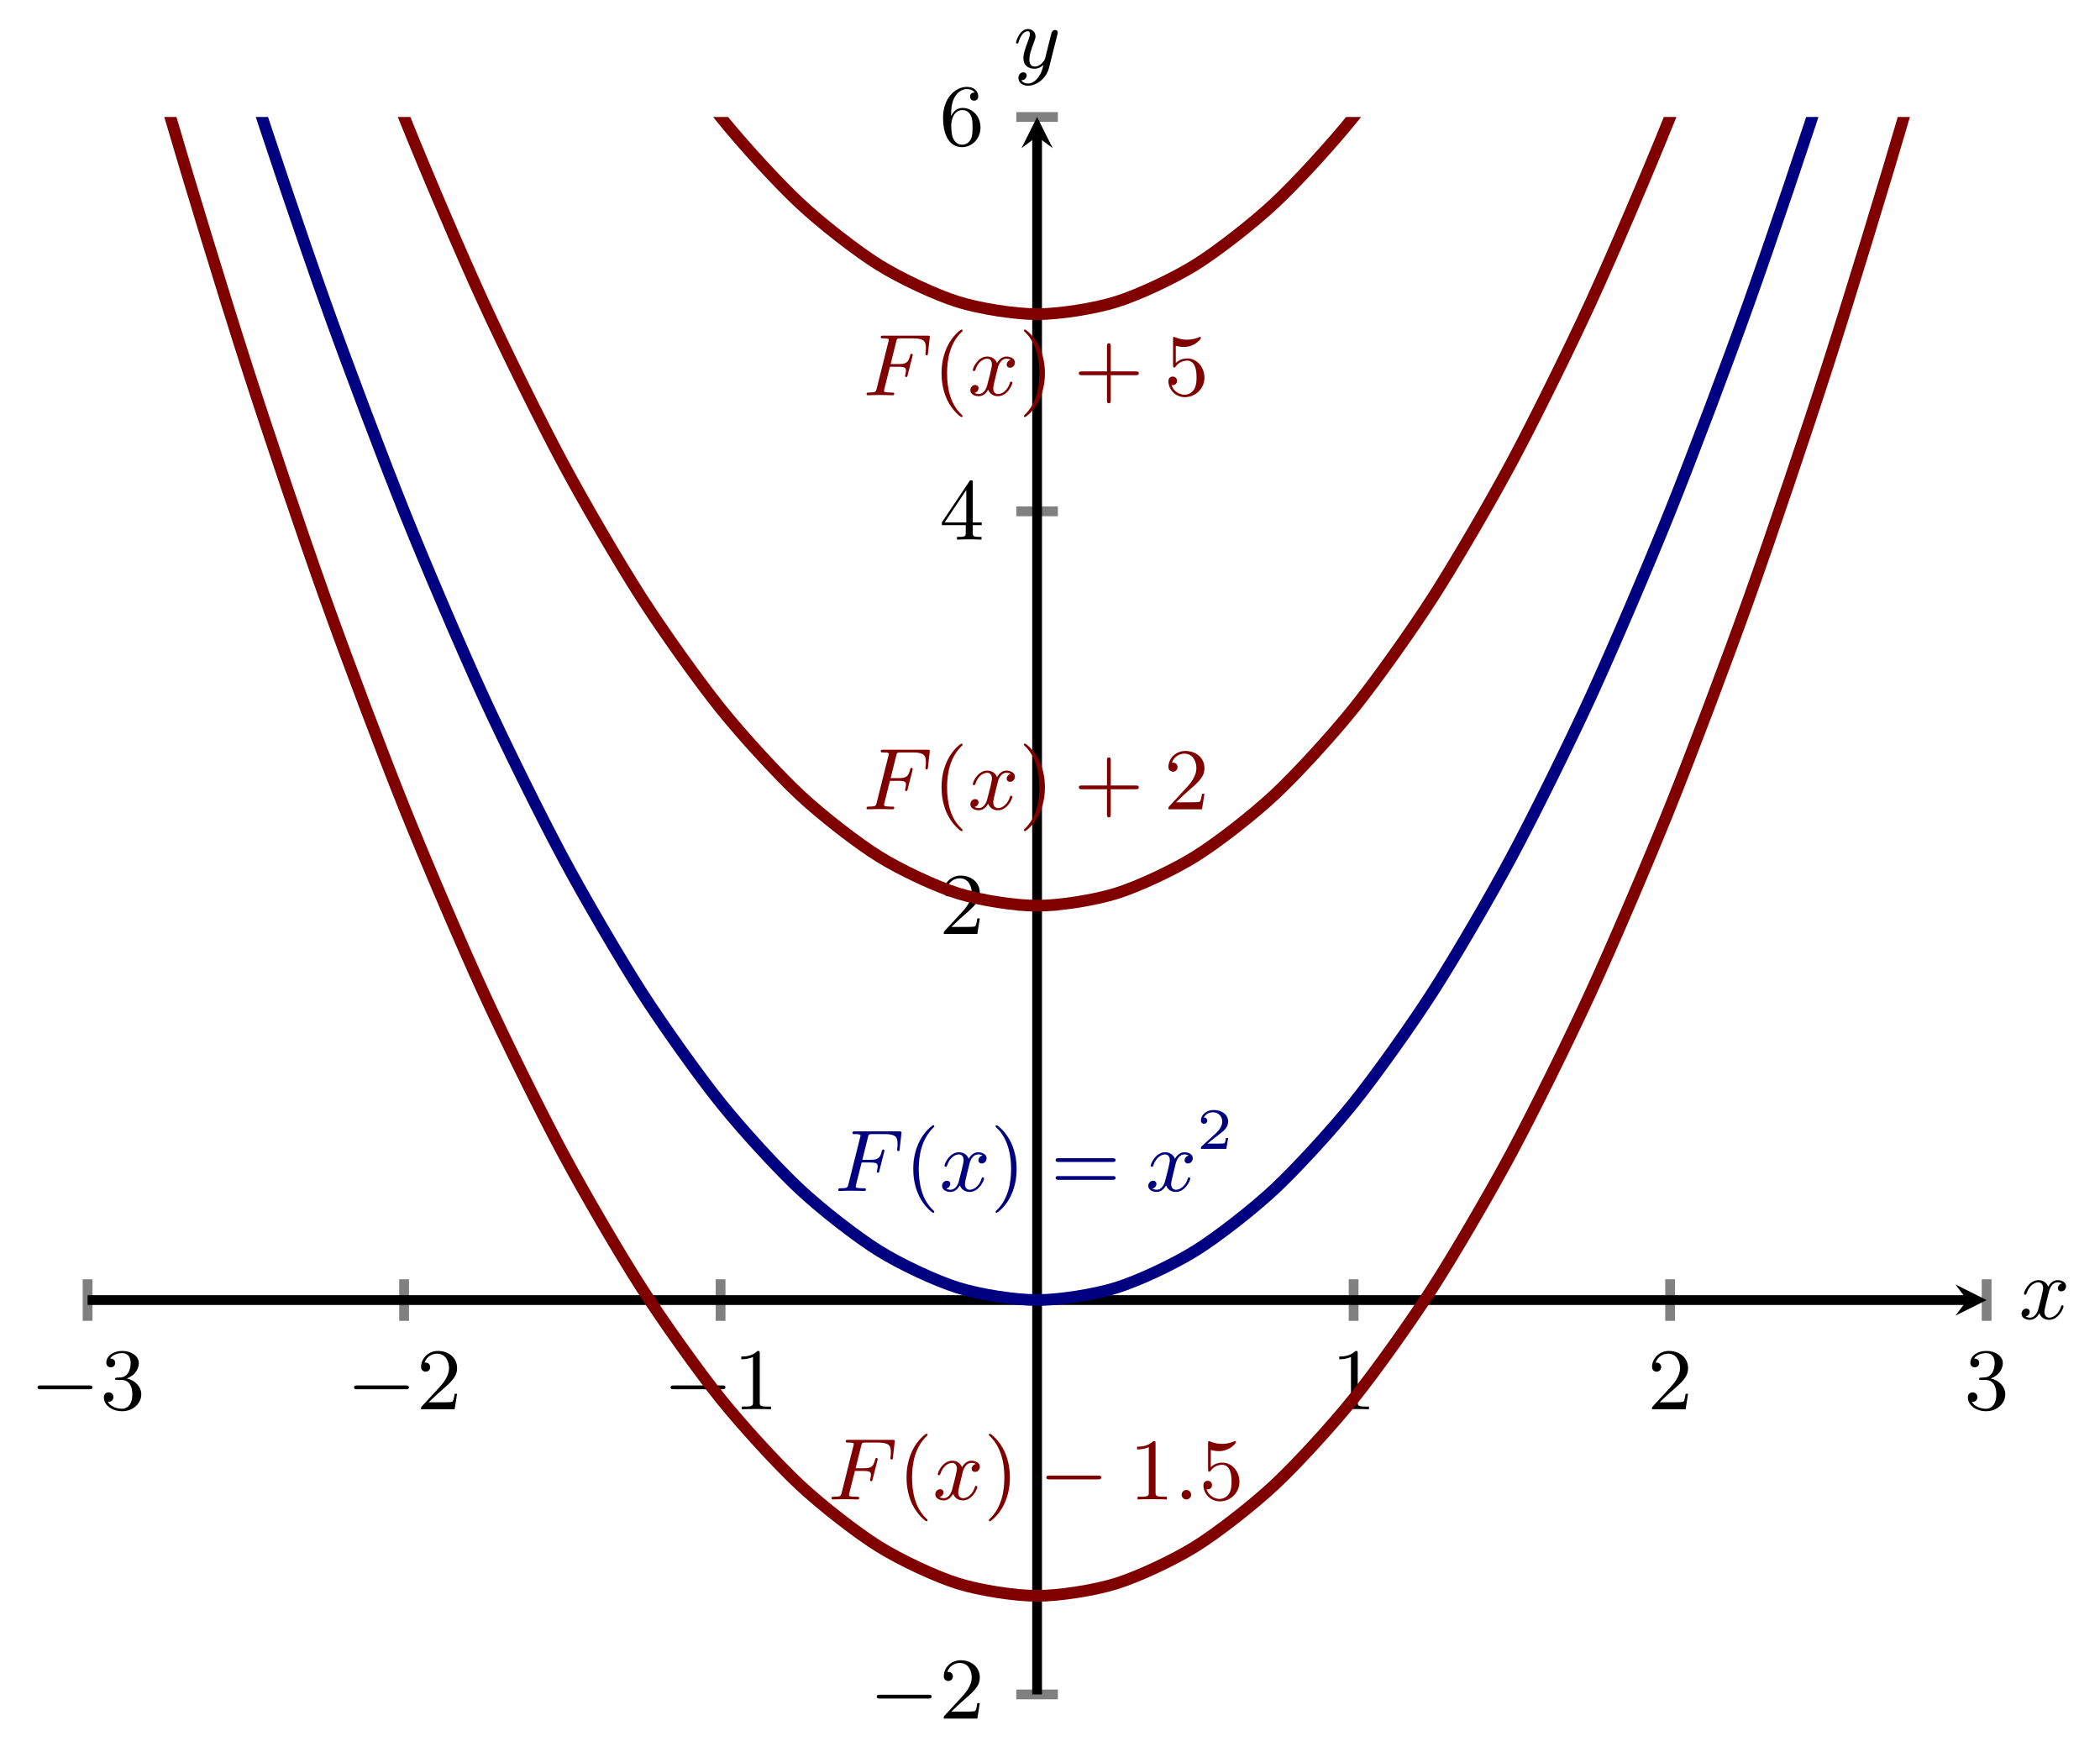 <?xml version="1.0" encoding="UTF-8" standalone="no"?>
<!DOCTYPE svg PUBLIC "-//W3C//DTD SVG 1.1//EN" "http://www.w3.org/Graphics/SVG/1.1/DTD/svg11.dtd">
<svg xmlns="http://www.w3.org/2000/svg" xmlns:xlink="http://www.w3.org/1999/xlink" version="1.1" width="214.829pt" height="179.742pt" viewBox="0 0 214.829 179.742">
<path transform="matrix(1,0,0,-1,8.959,173.366)" stroke-width="1" stroke-linecap="butt" stroke-miterlimit="10" stroke-linejoin="miter" fill="none" stroke="#808080" d="M 0 38.223 L 0 42.475 M 32.379 38.223 L 32.379 42.475 M 64.757 38.223 L 64.757 42.475 M 129.515 38.223 L 129.515 42.475 M 161.893 38.223 L 161.893 42.475 M 194.272 38.223 L 194.272 42.475 "/>
<path transform="matrix(1,0,0,-1,8.959,173.366)" stroke-width="1" stroke-linecap="butt" stroke-miterlimit="10" stroke-linejoin="miter" fill="none" stroke="#808080" d="M 95.01 0 L 99.262 0 M 95.01 80.698 L 99.262 80.698 M 95.01 121.047 L 99.262 121.047 M 95.01 161.396 L 99.262 161.396 "/>
<path transform="matrix(1,0,0,-1,8.959,173.366)" stroke-width="1" stroke-linecap="butt" stroke-miterlimit="10" stroke-linejoin="miter" fill="none" stroke="#000000" d="M 0 40.349 L 192.28 40.349 "/>
<path transform="matrix(1,0,0,-1,201.239,133.017)" d="M 1.993 0 L -1.196 1.594 L 0 0 L -1.196 -1.594 "/>
<path transform="matrix(1,0,0,-1,8.959,173.366)" stroke-width="1" stroke-linecap="butt" stroke-miterlimit="10" stroke-linejoin="miter" fill="none" stroke="#000000" d="M 97.136 0 L 97.136 159.404 "/>
<path transform="matrix(0,-1,-1,-0,106.095,13.962)" d="M 1.993 0 L -1.196 1.594 L 0 0 L -1.196 -1.594 "/>
<symbol id="font_0_1">
<path d="M .589 0 C .607 0 .626 0 .626 .022 C .626 .043 .606 .043 .589 .043 L .037 .043 C .02 .043 0 .043 0 .022 C 0 0 .019 0 .037 0 L .589 0 Z "/>
</symbol>
<use xlink:href="#font_0_1" transform="matrix(8.966,0,0,-8.966,3.842,142.14)"/>
<symbol id="font_1_6">
<path d="M .262 .374 C .355 .409 .399 .482 .399 .551 C .399 .628 .314 .688 .21 .688 C .106 .688 .028 .629 .028 .553 C .028 .52 .05 .501 .079 .501 C .108 .501 .129 .522 .129 .551 C .129 .586 .105 .601 .071 .601 C .097 .643 .158 .663 .207 .663 C .29 .663 .306 .597 .306 .55 C .306 .52 .3 .472 .275 .434 C .244 .389 .209 .387 .18 .385 C .155 .383 .153 .383 .145 .383 C .136 .382 .128 .381 .128 .37 C .128 .357 .136 .357 .153 .357 L .2 .357 C .287 .357 .325 .287 .325 .192 C .325 .064 .257 .028 .206 .028 C .187 .028 .09 .033 .045 .107 C .081 .102 .109 .127 .109 .161 C .109 .194 .084 .215 .055 .215 C .03 .215 0 .2 0 .158 C 0 .069 .093 0 .209 0 C .334 0 .427 .09 .427 .192 C .427 .279 .358 .353 .262 .374 Z "/>
</symbol>
<use xlink:href="#font_1_6" transform="matrix(8.966,0,0,-8.966,10.625,144.39)"/>
<use xlink:href="#font_0_1" transform="matrix(8.966,0,0,-8.966,36.221,142.14)"/>
<symbol id="font_1_5">
<path d="M .411 .177 L .383 .177 C .381 .164 .373 .105 .36 .089 C .354 .08 .285 .08 .265 .08 L .087 .08 L .186 .174 C .35 .316 .411 .369 .411 .471 C .411 .586 .316 .666 .193 .666 C .078 .666 0 .575 0 .484 C 0 .434 .043 .429 .052 .429 C .074 .429 .104 .445 .104 .481 C .104 .511 .083 .533 .052 .533 C .047 .533 .044 .533 .04 .532 C .064 .603 .128 .635 .182 .635 C .284 .635 .319 .54 .319 .471 C .319 .369 .242 .286 .194 .234 L .011 .036 C 0 .025 0 .023 0 0 L .383 0 L .411 .177 Z "/>
</symbol>
<use xlink:href="#font_1_5" transform="matrix(8.966,0,0,-8.966,43.074,144.193)"/>
<use xlink:href="#font_0_1" transform="matrix(8.966,0,0,-8.966,68.599,142.14)"/>
<symbol id="font_1_4">
<path d="M .211 .639 C .211 .664 .21 .666 .185 .666 C .123 .602 .031 .602 0 .602 L 0 .571 C .019 .571 .08 .571 .134 .597 L .134 .08 C .134 .043 .131 .031 .038 .031 L .006 .031 L .006 0 C .042 .003 .131 .003 .172 .003 C .213 .003 .303 .003 .339 0 L .339 .031 L .307 .031 C .214 .031 .211 .043 .211 .08 L .211 .639 Z "/>
</symbol>
<use xlink:href="#font_1_4" transform="matrix(8.966,0,0,-8.966,75.83,144.193)"/>
<use xlink:href="#font_1_4" transform="matrix(8.966,0,0,-8.966,137.002,144.193)"/>
<use xlink:href="#font_1_5" transform="matrix(8.966,0,0,-8.966,169.004,144.193)"/>
<use xlink:href="#font_1_6" transform="matrix(8.966,0,0,-8.966,201.311,144.39)"/>
<use xlink:href="#font_0_1" transform="matrix(8.966,0,0,-8.966,89.693,173.787)"/>
<use xlink:href="#font_1_5" transform="matrix(8.966,0,0,-8.966,96.547,175.84)"/>
<use xlink:href="#font_1_5" transform="matrix(8.966,0,0,-8.966,96.547,95.558)"/>
<symbol id="font_1_7">
<path d="M 0 .196 L 0 .165 L .273 .165 L .273 .079 C .273 .042 .27 .031 .195 .031 L .173 .031 L .173 0 C .236 .003 .306 .003 .313 .003 C .318 .003 .39 .003 .453 0 L .453 .031 L .431 .031 C .356 .031 .353 .042 .353 .079 L .353 .165 L .455 .165 L .455 .196 L .353 .196 L .353 .65 C .353 .67 .353 .677 .334 .677 C .322 .677 .321 .676 .312 .662 L 0 .196 M .032 .196 L .279 .566 L .279 .196 L .032 .196 Z "/>
</symbol>
<use xlink:href="#font_1_7" transform="matrix(8.966,0,0,-8.966,96.35,55.21)"/>
<symbol id="font_1_9">
<path d="M .091 .353 C .091 .455 .102 .512 .129 .564 C .149 .605 .198 .663 .272 .663 C .292 .663 .338 .659 .361 .623 C .324 .623 .308 .604 .308 .577 C .308 .551 .326 .531 .354 .531 C .382 .531 .401 .549 .401 .579 C .401 .635 .361 .688 .27 .688 C .141 .688 0 .561 0 .338 C 0 .067 .122 0 .216 0 C .327 0 .427 .093 .427 .225 C .427 .352 .335 .448 .222 .448 C .162 .448 .119 .413 .091 .353 M .215 .028 C .158 .028 .125 .075 .113 .104 C .094 .149 .093 .232 .093 .248 C .093 .315 .124 .423 .22 .423 C .236 .423 .285 .423 .317 .361 C .336 .323 .336 .274 .336 .226 C .336 .178 .336 .129 .317 .092 C .286 .035 .242 .028 .215 .028 Z "/>
</symbol>
<use xlink:href="#font_1_9" transform="matrix(8.966,0,0,-8.966,96.476,15.058)"/>
<clipPath id="cp2">
<path transform="matrix(1,0,0,-1,8.959,173.366)" d="M 0 0 L 194.272 0 L 194.272 161.396 L 0 161.396 Z "/>
</clipPath>
<g clip-path="url(#cp2)">
<path transform="matrix(1,0,0,-1,8.959,173.366)" stroke-width="1.196" stroke-linecap="butt" stroke-miterlimit="10" stroke-linejoin="miter" fill="none" stroke="#000080" d="M 0 221.92 C 0 221.92 5.848 200.617 8.095 192.919 C 10.341 185.221 13.943 173.438 16.189 166.44 C 18.436 159.442 22.038 148.781 24.284 142.483 C 26.53 136.185 30.132 126.646 32.379 121.047 C 34.625 115.449 38.227 107.032 40.473 102.134 C 42.72 97.235 46.322 89.941 48.568 85.742 C 50.814 81.543 54.416 75.371 56.663 71.872 C 58.909 68.373 62.511 63.323 64.757 60.524 C 67.004 57.724 70.606 53.797 72.852 51.697 C 75.098 49.598 78.701 46.792 80.947 45.393 C 83.193 43.993 86.795 42.31 89.041 41.61 C 91.288 40.91 94.89 40.349 97.136 40.349 C 99.382 40.349 102.985 40.91 105.231 41.61 C 107.477 42.31 111.079 43.993 113.325 45.393 C 115.572 46.792 119.174 49.598 121.42 51.697 C 123.666 53.797 127.269 57.724 129.515 60.524 C 131.761 63.323 135.363 68.373 137.609 71.872 C 139.856 75.371 143.458 81.543 145.704 85.742 C 147.95 89.941 151.553 97.235 153.799 102.134 C 156.045 107.032 159.647 115.449 161.893 121.047 C 164.14 126.646 167.742 136.185 169.988 142.483 C 172.234 148.781 175.837 159.442 178.083 166.44 C 180.329 173.438 183.931 185.221 186.177 192.919 C 188.424 200.617 194.272 221.92 194.272 221.92 "/>
<path transform="matrix(1,0,0,-1,8.959,173.366)" stroke-width="1.196" stroke-linecap="butt" stroke-miterlimit="10" stroke-linejoin="miter" fill="none" stroke="#800000" d="M 0 191.658 C 0 191.658 5.848 170.355 8.095 162.657 C 10.341 154.96 13.943 143.176 16.189 136.178 C 18.436 129.18 22.038 118.519 24.284 112.221 C 26.53 105.923 30.132 96.384 32.379 90.785 C 34.625 85.187 38.227 76.77 40.473 71.872 C 42.72 66.973 46.322 59.679 48.568 55.48 C 50.814 51.281 54.416 45.109 56.663 41.61 C 58.909 38.111 62.511 33.061 64.757 30.262 C 67.004 27.463 70.606 23.535 72.852 21.435 C 75.098 19.336 78.701 16.53 80.947 15.131 C 83.193 13.731 86.795 12.048 89.041 11.348 C 91.288 10.648 94.89 10.087 97.136 10.087 C 99.382 10.087 102.985 10.648 105.231 11.348 C 107.477 12.048 111.079 13.731 113.325 15.131 C 115.572 16.53 119.174 19.336 121.42 21.435 C 123.666 23.535 127.269 27.463 129.515 30.262 C 131.761 33.061 135.363 38.111 137.609 41.61 C 139.856 45.109 143.458 51.281 145.704 55.48 C 147.95 59.679 151.553 66.973 153.799 71.872 C 156.045 76.77 159.647 85.187 161.893 90.785 C 164.14 96.384 167.742 105.923 169.988 112.221 C 172.234 118.519 175.837 129.18 178.083 136.178 C 180.329 143.176 183.931 154.96 186.177 162.657 C 188.424 170.355 194.272 191.658 194.272 191.658 "/>
<path transform="matrix(1,0,0,-1,8.959,173.366)" stroke-width="1.196" stroke-linecap="butt" stroke-miterlimit="10" stroke-linejoin="miter" fill="none" stroke="#800000" d="M 0 262.269 C 0 262.269 5.848 240.966 8.095 233.268 C 10.341 225.57 13.943 213.787 16.189 206.789 C 18.436 199.791 22.038 189.13 24.284 182.832 C 26.53 176.534 30.132 166.995 32.379 161.396 C 34.625 155.798 38.227 147.381 40.473 142.483 C 42.72 137.584 46.322 130.29 48.568 126.091 C 50.814 121.892 54.416 115.72 56.663 112.221 C 58.909 108.722 62.511 103.672 64.757 100.873 C 67.004 98.074 70.606 94.146 72.852 92.046 C 75.098 89.947 78.701 87.141 80.947 85.742 C 83.193 84.342 86.795 82.659 89.041 81.959 C 91.288 81.259 94.89 80.698 97.136 80.698 C 99.382 80.698 102.985 81.259 105.231 81.959 C 107.477 82.659 111.079 84.342 113.325 85.742 C 115.572 87.141 119.174 89.947 121.42 92.046 C 123.666 94.146 127.269 98.074 129.515 100.873 C 131.761 103.672 135.363 108.722 137.609 112.221 C 139.856 115.72 143.458 121.892 145.704 126.091 C 147.95 130.29 151.553 137.584 153.799 142.483 C 156.045 147.381 159.647 155.798 161.893 161.396 C 164.14 166.995 167.742 176.534 169.988 182.832 C 172.234 189.13 175.837 199.791 178.083 206.789 C 180.329 213.787 183.931 225.57 186.177 233.268 C 188.424 240.966 194.272 262.269 194.272 262.269 "/>
<path transform="matrix(1,0,0,-1,8.959,173.366)" stroke-width="1.196" stroke-linecap="butt" stroke-miterlimit="10" stroke-linejoin="miter" fill="none" stroke="#800000" d="M 0 322.793 C 0 322.793 5.848 301.49 8.095 293.792 C 10.341 286.094 13.943 274.311 16.189 267.313 C 18.436 260.315 22.038 249.654 24.284 243.355 C 26.53 237.057 30.132 227.518 32.379 221.92 C 34.625 216.322 38.227 207.905 40.473 203.006 C 42.72 198.108 46.322 190.813 48.568 186.615 C 50.814 182.416 54.416 176.243 56.663 172.745 C 58.909 169.246 62.511 164.196 64.757 161.396 C 67.004 158.597 70.606 154.669 72.852 152.57 C 75.098 150.471 78.701 147.665 80.947 146.265 C 83.193 144.866 86.795 143.183 89.041 142.483 C 91.288 141.783 94.89 141.222 97.136 141.222 C 99.382 141.222 102.985 141.783 105.231 142.483 C 107.477 143.183 111.079 144.866 113.325 146.265 C 115.572 147.665 119.174 150.471 121.42 152.57 C 123.666 154.669 127.269 158.597 129.515 161.396 C 131.761 164.196 135.363 169.246 137.609 172.745 C 139.856 176.243 143.458 182.416 145.704 186.615 C 147.95 190.813 151.553 198.108 153.799 203.006 C 156.045 207.905 159.647 216.322 161.893 221.92 C 164.14 227.518 167.742 237.057 169.988 243.355 C 172.234 249.654 175.837 260.315 178.083 267.313 C 180.329 274.311 183.931 286.094 186.177 293.792 C 188.424 301.49 194.272 322.793 194.272 322.793 "/>
<symbol id="font_3_2">
<path d="M .267 .325 L .365 .325 C .436 .325 .45 .313 .45 .281 C .45 .278 .449 .26 .443 .236 C .439 .224 .439 .223 .439 .221 C .439 .217 .442 .208 .453 .208 C .464 .208 .465 .213 .469 .229 L .524 .445 C .525 .449 .527 .455 .527 .46 C .527 .466 .523 .473 .513 .473 C .502 .473 .5 .466 .496 .449 C .476 .371 .448 .356 .367 .356 L .275 .356 C .288 .411 .339 .616 .343 .629 C .35 .649 .361 .649 .391 .649 L .529 .649 C .655 .649 .677 .616 .677 .539 C .677 .505 .672 .478 .672 .47 C .672 .462 .677 .455 .686 .455 C .698 .455 .699 .462 .701 .48 L .722 .666 C .722 .68 .712 .68 .693 .68 L .192 .68 C .172 .68 .162 .68 .162 .662 C .162 .649 .172 .649 .193 .649 C .197 .649 .215 .649 .231 .647 C .253 .644 .254 .64 .254 .631 C .254 .628 .254 .626 .249 .608 L .116 .076 C .107 .04 .105 .031 .03 .031 C .011 .031 0 .031 0 .013 C 0 .007 .003 0 .015 0 C .026 0 .073 .001 .083 .002 C .091 .003 .126 .003 .148 .003 C .167 .003 .195 .002 .219 .002 C .243 .002 .271 0 .295 0 C .303 0 .316 0 .316 .018 C .316 .031 .306 .031 .285 .031 C .283 .031 .257 .031 .233 .033 C .202 .036 .2 .04 .2 .052 C .2 .054 .2 .06 .204 .075 L .267 .325 Z "/>
</symbol>
<use xlink:href="#font_3_2" transform="matrix(8.966,0,0,-8.966,88.646,82.806)" fill="#800000"/>
<symbol id="font_1_1">
<path d="M .24 .011 C .24 .016 .237 .019 .231 .026 C .102 .144 .063 .324 .063 .499 C .063 .654 .093 .842 .234 .976 C .238 .98 .24 .983 .24 .988 C .24 .995 .235 .999 .228 .999 C .216 .999 .126 .927 .072 .818 C .024 .722 0 .619 0 .5 C 0 .428 .009 .314 .064 .196 C .123 .073 .216 0 .228 0 C .235 0 .24 .004 .24 .011 Z "/>
</symbol>
<use xlink:href="#font_1_1" transform="matrix(8.966,0,0,-8.966,96.321,85.039)" fill="#800000"/>
<symbol id="font_3_3">
<path d="M .462 .415 C .425 .408 .414 .376 .414 .361 C .414 .342 .428 .325 .453 .325 C .481 .325 .508 .349 .508 .384 C .508 .43 .458 .453 .411 .453 C .351 .453 .316 .4 .304 .379 C .285 .428 .241 .453 .193 .453 C .086 .453 .028 .325 .028 .299 C .028 .29 .035 .287 .042 .287 C .051 .287 .054 .292 .056 .298 C .087 .397 .153 .428 .191 .428 C .22 .428 .246 .409 .246 .362 C .246 .326 .203 .166 .19 .118 C .182 .087 .152 .025 .097 .025 C .077 .025 .056 .032 .046 .038 C .073 .043 .093 .066 .093 .092 C .093 .117 .074 .128 .055 .128 C .026 .128 0 .103 0 .069 C 0 .02 .054 0 .096 0 C .154 0 .188 .048 .203 .075 C .228 .009 .287 0 .314 0 C .422 0 .479 .13 .479 .154 C .479 .159 .476 .166 .466 .166 C .455 .166 .454 .162 .449 .147 C .427 .075 .369 .025 .317 .025 C .288 .025 .261 .043 .261 .091 C .261 .113 .275 .168 .284 .206 C .288 .224 .315 .332 .317 .339 C .329 .375 .359 .428 .41 .428 C .428 .428 .447 .425 .462 .415 Z "/>
</symbol>
<use xlink:href="#font_3_3" transform="matrix(8.966,0,0,-8.966,99.268,82.905)" fill="#800000"/>
<symbol id="font_1_2">
<path d="M .24 .5 C .24 .582 .228 .692 .176 .803 C .117 .926 .024 .999 .012 .999 C .002 .999 0 .991 0 .988 C 0 .983 .002 .98 .009 .973 C .067 .921 .177 .785 .177 .5 C .177 .357 .151 .158 .006 .023 C .004 .02 0 .016 0 .011 C 0 .008 .002 0 .012 0 C .024 0 .114 .072 .168 .181 C .216 .277 .24 .38 .24 .5 Z "/>
</symbol>
<symbol id="font_1_3">
<path d="M .649 .321 C .663 .321 .684 .321 .684 .342 C .684 .364 .665 .364 .649 .364 L .364 .364 L .364 .65 C .364 .666 .364 .685 .342 .685 C .321 .685 .321 .664 .321 .65 L .321 .364 L .035 .364 C .021 .364 0 .364 0 .343 C 0 .321 .019 .321 .035 .321 L .321 .321 L .321 .035 C .321 .019 .321 0 .343 0 C .364 0 .364 .021 .364 .035 L .364 .321 L .649 .321 Z "/>
</symbol>
<use xlink:href="#font_1_2" transform="matrix(8.966,0,0,-8.966,104.743,85.039)" fill="#800000"/>
<use xlink:href="#font_1_3" transform="matrix(8.966,0,0,-8.966,110.365,83.631)" fill="#800000"/>
<use xlink:href="#font_1_5" transform="matrix(8.966,0,0,-8.966,119.529,82.806)" fill="#800000"/>
<use xlink:href="#font_3_2" transform="matrix(8.966,0,0,-8.966,85.751,121.855)" fill="#000080"/>
<use xlink:href="#font_1_1" transform="matrix(8.966,0,0,-8.966,93.426,124.088)" fill="#000080"/>
<use xlink:href="#font_3_3" transform="matrix(8.966,0,0,-8.966,96.373,121.954)" fill="#000080"/>
<symbol id="font_1_a">
<path d="M .651 .204 C .665 .204 .684 .204 .684 .225 C .684 .247 .662 .247 .647 .247 L .037 .247 C .022 .247 0 .247 0 .225 C 0 .204 .02 .204 .033 .204 L .651 .204 M .647 0 C .662 0 .684 0 .684 .022 C .684 .043 .665 .043 .651 .043 L .033 .043 C .02 .043 0 .043 0 .022 C 0 0 .022 0 .037 0 L .647 0 Z "/>
</symbol>
<use xlink:href="#font_1_2" transform="matrix(8.966,0,0,-8.966,101.847,124.088)" fill="#000080"/>
<use xlink:href="#font_1_a" transform="matrix(8.966,0,0,-8.966,107.989,120.716)" fill="#000080"/>
<use xlink:href="#font_3_3" transform="matrix(8.966,0,0,-8.966,117.467,121.954)" fill="#000080"/>
<symbol id="font_4_1">
<path d="M .466 .187 L .429 .187 C .427 .173 .417 .107 .402 .096 C .395 .09 .314 .09 .3 .09 L .113 .09 L .241 .194 C .275 .221 .364 .285 .395 .315 C .425 .345 .466 .396 .466 .467 C .466 .592 .353 .665 .219 .665 C .09 .665 0 .58 0 .486 C 0 .435 .043 .429 .054 .429 C .079 .429 .108 .447 .108 .483 C .108 .505 .095 .537 .051 .537 C .074 .588 .135 .626 .204 .626 C .309 .626 .365 .548 .365 .467 C .365 .396 .318 .323 .248 .259 L .011 .042 C .001 .032 0 .031 0 0 L .435 0 L .466 .187 Z "/>
</symbol>
<use xlink:href="#font_4_1" transform="matrix(5.978,0,0,-5.978,122.852,117.547)" fill="#000080"/>
<use xlink:href="#font_3_2" transform="matrix(8.966,0,0,-8.966,85.063,153.416)" fill="#800000"/>
<use xlink:href="#font_1_1" transform="matrix(8.966,0,0,-8.966,92.738,155.649)" fill="#800000"/>
<use xlink:href="#font_3_3" transform="matrix(8.966,0,0,-8.966,95.684,153.515)" fill="#800000"/>
<use xlink:href="#font_1_2" transform="matrix(8.966,0,0,-8.966,101.159,155.649)" fill="#800000"/>
<use xlink:href="#font_0_1" transform="matrix(8.966,0,0,-8.966,107.042,151.363)" fill="#800000"/>
<use xlink:href="#font_1_4" transform="matrix(8.966,0,0,-8.966,116.32,153.416)" fill="#800000"/>
<symbol id="font_3_1">
<path d="M .108 .054 C .108 .083 .085 .108 .054 .108 C .023 .108 0 .083 0 .054 C 0 .025 .023 0 .054 0 C .085 0 .108 .025 .108 .054 Z "/>
</symbol>
<use xlink:href="#font_3_1" transform="matrix(8.966,0,0,-8.966,120.883,153.416)" fill="#800000"/>
<symbol id="font_1_8">
<path d="M .053 .367 C .053 .349 .053 .338 .067 .338 C .075 .338 .078 .342 .084 .351 C .114 .393 .162 .417 .214 .417 C .321 .417 .321 .263 .321 .227 C .321 .196 .321 .134 .293 .089 C .266 .047 .224 .028 .185 .028 C .126 .028 .059 .065 .035 .139 C .036 .139 .042 .137 .049 .137 C .069 .137 .098 .15 .098 .186 C .098 .217 .076 .235 .049 .235 C .028 .235 0 .223 0 .183 C 0 .092 .076 0 .187 0 C .308 0 .411 .098 .411 .222 C .411 .343 .325 .442 .216 .442 C .168 .442 .119 .426 .084 .39 L .084 .587 C .114 .578 .145 .573 .176 .573 C .299 .573 .371 .662 .371 .675 C .371 .684 .365 .688 .36 .688 C .358 .688 .356 .688 .347 .683 C .3 .664 .254 .656 .212 .656 C .169 .656 .124 .664 .078 .683 C .068 .688 .066 .688 .065 .688 C .053 .688 .053 .678 .053 .661 L .053 .367 Z "/>
</symbol>
<use xlink:href="#font_1_8" transform="matrix(8.966,0,0,-8.966,123.11,153.613)" fill="#800000"/>
<use xlink:href="#font_3_2" transform="matrix(8.966,0,0,-8.966,88.646,40.44)" fill="#800000"/>
<use xlink:href="#font_1_1" transform="matrix(8.966,0,0,-8.966,96.321,42.673)" fill="#800000"/>
<use xlink:href="#font_3_3" transform="matrix(8.966,0,0,-8.966,99.268,40.539)" fill="#800000"/>
<use xlink:href="#font_1_2" transform="matrix(8.966,0,0,-8.966,104.743,42.673)" fill="#800000"/>
<use xlink:href="#font_1_3" transform="matrix(8.966,0,0,-8.966,110.365,41.265)" fill="#800000"/>
<use xlink:href="#font_1_8" transform="matrix(8.966,0,0,-8.966,119.529,40.637)" fill="#800000"/>
</g>
<use xlink:href="#font_3_3" transform="matrix(8.966,0,0,-8.966,206.803,135.04)"/>
<symbol id="font_3_4">
<path d="M .473 .59 C .474 .595 .476 .601 .476 .607 C .476 .62 .467 .636 .445 .636 C .432 .636 .414 .628 .406 .609 C .405 .605 .395 .564 .389 .542 L .339 .342 C .331 .313 .331 .311 .329 .302 C .328 .298 .286 .219 .214 .219 C .152 .219 .152 .282 .152 .301 C .152 .346 .165 .395 .208 .507 C .216 .53 .222 .544 .222 .563 C .222 .612 .185 .647 .136 .647 C .04 .647 0 .505 0 .493 C 0 .484 .007 .481 .014 .481 C .025 .481 .026 .487 .03 .5 C .051 .574 .091 .622 .133 .622 C .157 .622 .157 .603 .157 .589 C .157 .572 .153 .554 .144 .53 C .097 .406 .084 .364 .084 .316 C .084 .205 .174 .194 .211 .194 C .26 .194 .295 .22 .313 .238 C .3 .187 .289 .142 .25 .092 C .22 .052 .18 .025 .136 .025 C .108 .025 .075 .035 .061 .063 C .114 .063 .121 .107 .121 .117 C .121 .139 .105 .153 .083 .153 C .059 .153 .027 .134 .027 .088 C .027 .036 .073 0 .136 0 C .238 0 .347 .087 .376 .204 L .473 .59 Z "/>
</symbol>
<use xlink:href="#font_3_4" transform="matrix(8.966,0,0,-8.966,103.942,8.77)"/>
</svg>
